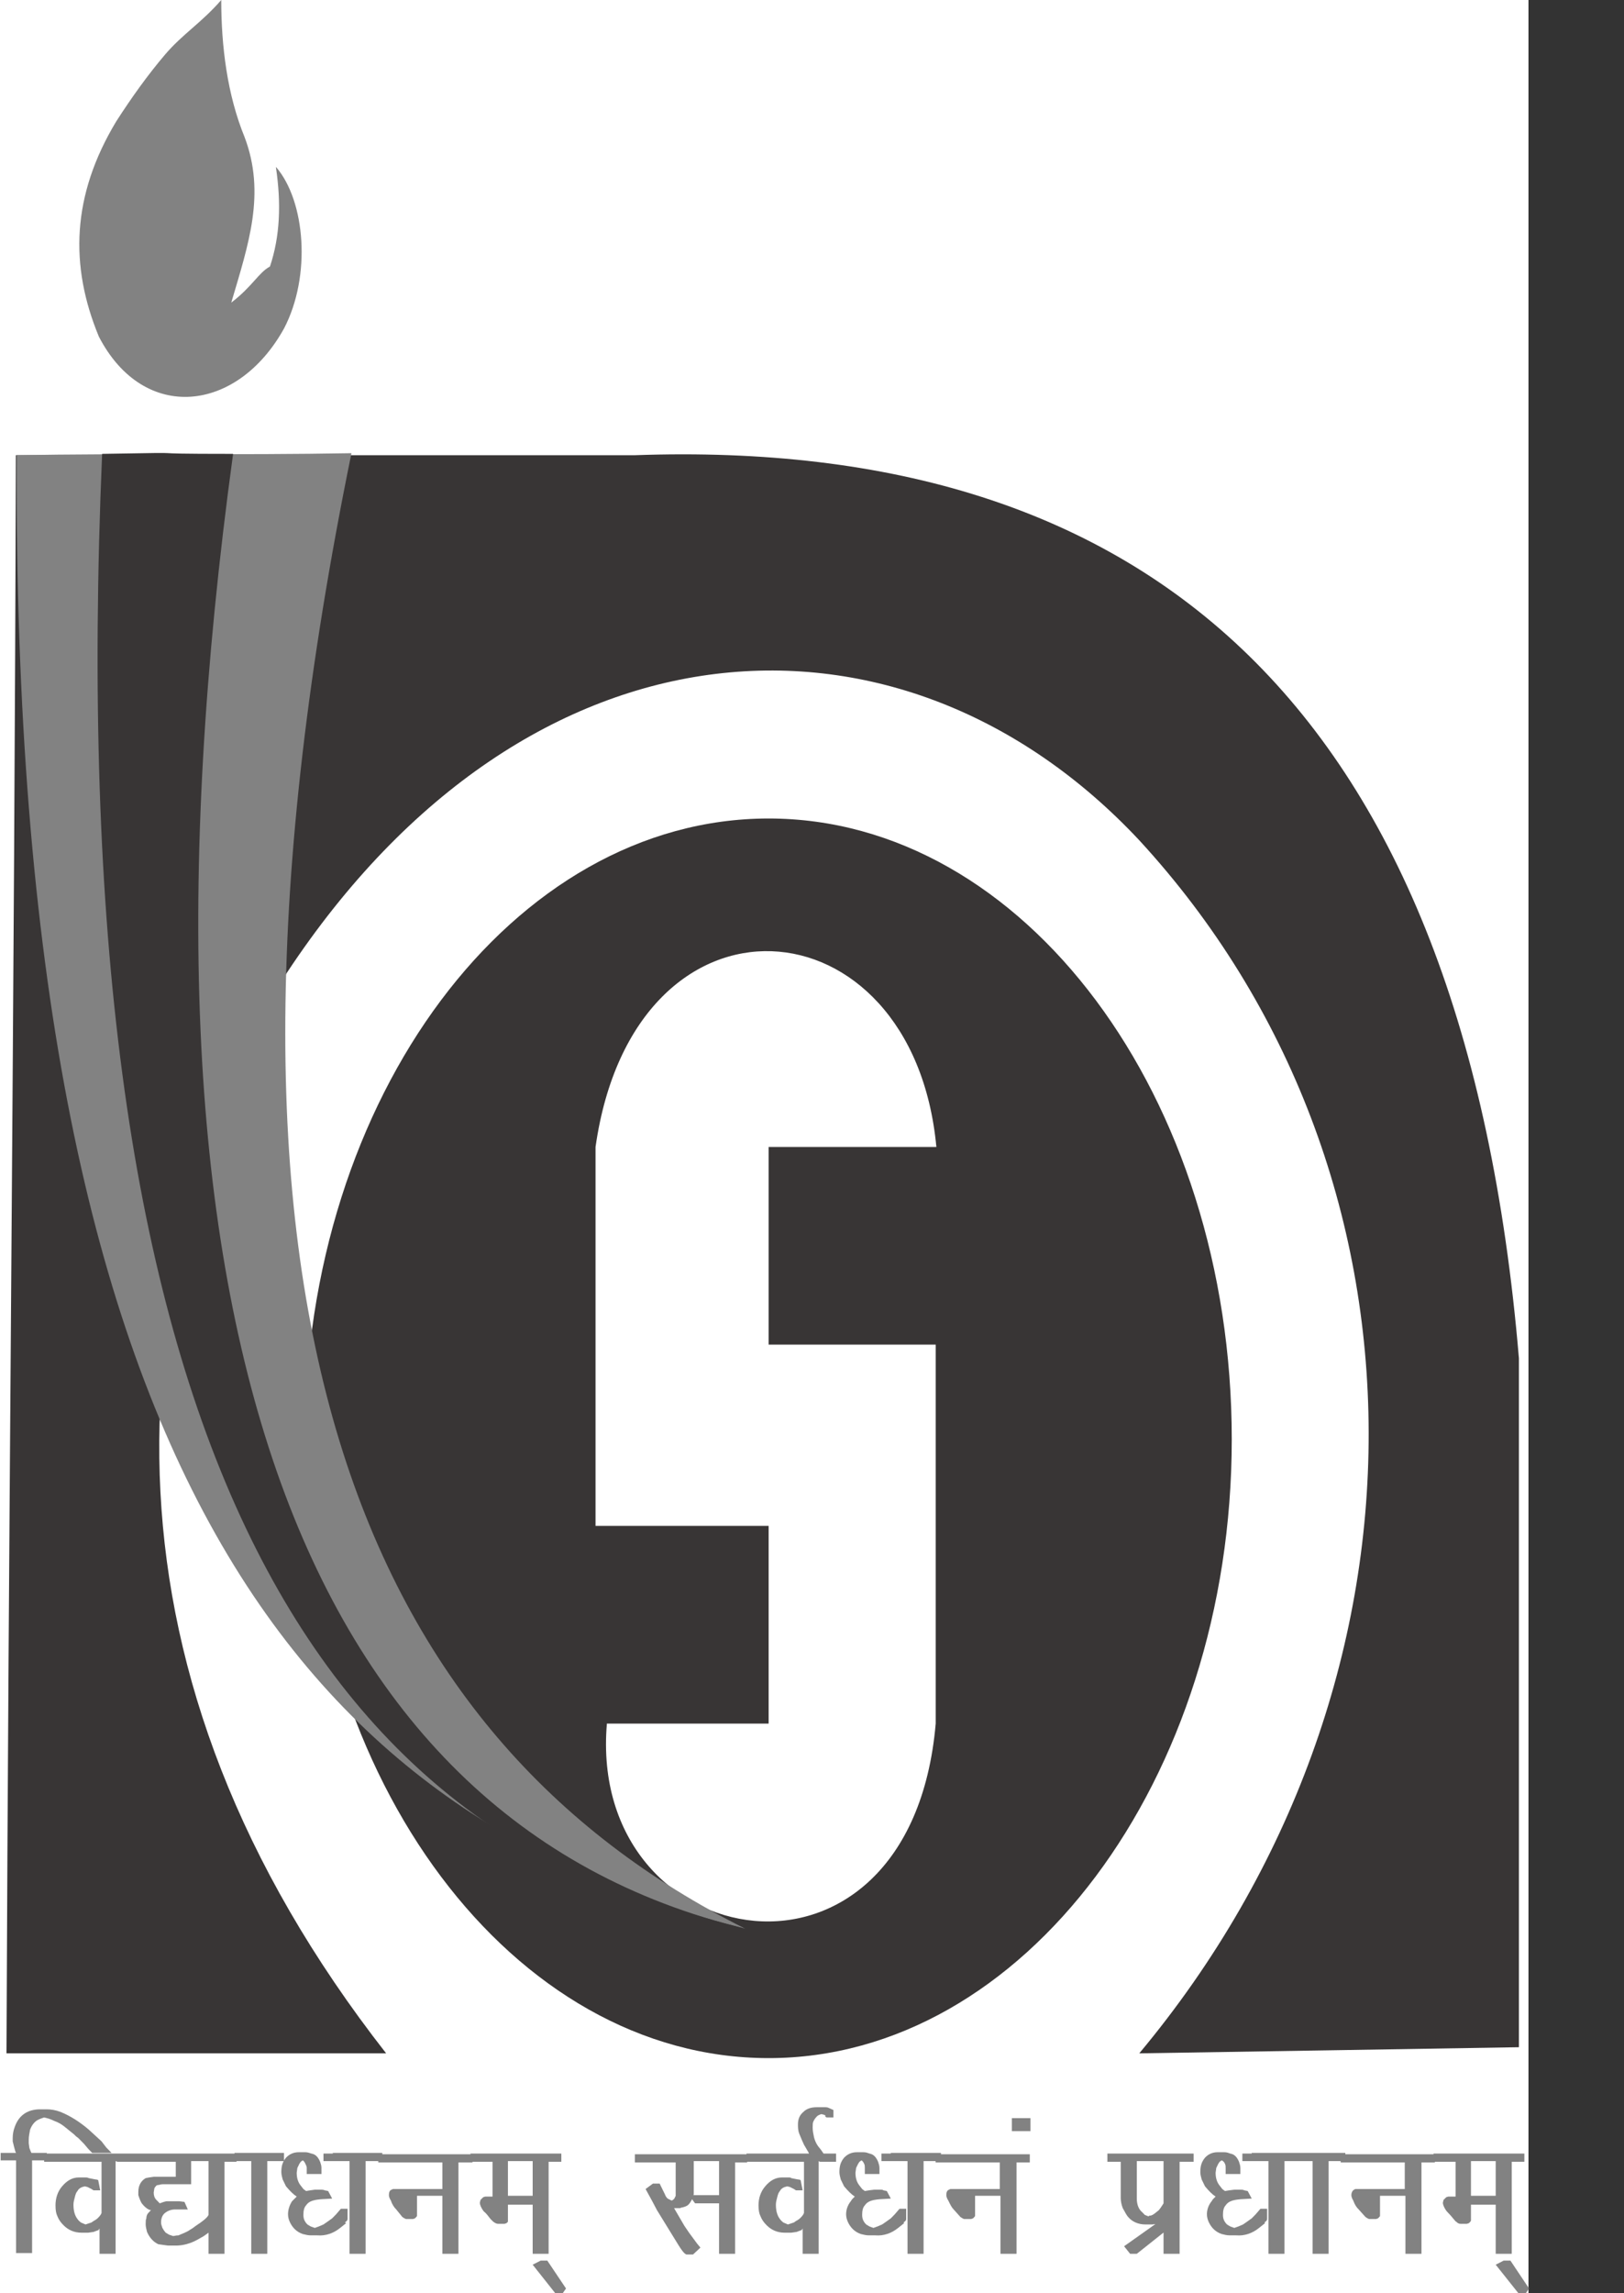 <svg width="17" height="24" viewBox="0 0 17 24" fill="none" xmlns="http://www.w3.org/2000/svg">
<rect x="0" y="0" width="17" height="24" fill="#333333" stroke="none"/>
<rect width="16" height="24" fill="white"/>
<path fill-rule="evenodd" clip-rule="evenodd" d="M2.889 1.747C3.197 2.104 3.26 2.889 2.973 3.438C2.483 4.322 1.504 4.429 1.035 3.523C0.728 2.782 0.749 2.047 1.217 1.27C1.378 1.02 1.546 0.785 1.728 0.571C1.91 0.357 2.113 0.235 2.316 0C2.316 0.485 2.379 0.991 2.56 1.434C2.784 2.026 2.602 2.553 2.421 3.167C2.644 2.996 2.707 2.853 2.826 2.789C2.931 2.475 2.945 2.133 2.889 1.755V1.747Z" fill="#828282"/>
<path fill-rule="evenodd" clip-rule="evenodd" d="M0.159 4.764C2.321 4.764 4.483 4.764 6.645 4.764C12.024 4.572 15.326 7.403 15.9 14.215C15.9 16.618 15.9 19.022 15.9 21.425C14.578 21.447 13.249 21.468 11.926 21.489C15.145 17.631 15.11 12.253 11.926 8.794C9.457 6.155 5.546 6.326 3 10.185C1.188 13.558 0.943 17.524 4.042 21.489C2.72 21.489 1.391 21.489 0.068 21.489C0.089 15.898 0.152 10.335 0.166 4.764H0.159Z" fill="#383535"/>
<path fill-rule="evenodd" clip-rule="evenodd" d="M8.046 8.566C10.718 8.566 12.894 11.476 12.894 15.063C12.894 18.629 10.711 21.539 8.046 21.539C5.373 21.539 3.19 18.629 3.19 15.063C3.19 11.476 5.373 8.566 8.046 8.566ZM8.046 12.004C8.046 12.681 8.046 13.373 8.046 14.072C8.633 14.072 9.207 14.072 9.795 14.072C9.795 15.399 9.795 16.732 9.795 18.038C9.529 21.097 6.143 20.484 6.353 18.038C6.94 18.038 7.43 18.038 8.046 18.038C8.046 17.36 8.046 16.668 8.046 15.969C7.437 15.969 6.842 15.969 6.234 15.969C6.234 14.643 6.234 13.309 6.234 12.004C6.639 9.158 9.557 9.386 9.802 12.004C9.214 12.004 8.64 12.004 8.053 12.004H8.046Z" fill="#383535"/>
<path fill-rule="evenodd" clip-rule="evenodd" d="M7.8 20.184C3.231 19.043 0.132 15.463 0.174 4.764C1.336 4.743 2.497 4.764 3.679 4.743C1.846 13.708 3.798 18.18 7.8 20.184Z" fill="#828282"/>
<path fill-rule="evenodd" clip-rule="evenodd" d="M7.799 20.184C3.112 19.278 0.642 14.728 1.069 4.75C2.251 4.729 1.258 4.75 2.44 4.75C1.216 13.694 3.091 19.043 7.799 20.184Z" fill="#383535"/>
<path d="M0.965 22.531L0.923 22.488L0.881 22.438C0.867 22.424 0.853 22.41 0.839 22.395C0.832 22.388 0.825 22.381 0.818 22.374C0.797 22.36 0.783 22.346 0.776 22.338L0.671 22.253C0.643 22.231 0.608 22.21 0.567 22.196C0.525 22.174 0.49 22.167 0.462 22.16C0.441 22.167 0.42 22.174 0.406 22.181C0.371 22.196 0.336 22.231 0.315 22.288C0.308 22.324 0.301 22.36 0.301 22.388V22.431L0.308 22.481L0.322 22.517L0.329 22.531H0.49V22.609H0.336V23.579H0.168V22.609H0.007V22.531H0.168L0.161 22.517L0.147 22.467L0.133 22.41V22.374C0.133 22.338 0.14 22.296 0.154 22.26C0.196 22.139 0.287 22.075 0.42 22.075H0.49C0.532 22.075 0.581 22.082 0.636 22.103C0.741 22.146 0.839 22.21 0.93 22.288L1.063 22.41L1.112 22.474L1.168 22.531H1.098H0.979H0.965ZM1.21 22.617V23.587H1.042V23.323L1.035 23.33V23.337L0.979 23.358L0.923 23.366H0.853C0.776 23.366 0.713 23.337 0.664 23.287C0.636 23.259 0.615 23.23 0.601 23.194C0.587 23.166 0.581 23.13 0.581 23.08C0.581 23.009 0.601 22.938 0.65 22.881C0.699 22.823 0.755 22.788 0.825 22.788H0.895C0.902 22.788 0.916 22.788 0.93 22.795L0.965 22.802L1 22.809C1.007 22.809 1.014 22.809 1.028 22.816L1.049 22.923H0.979L0.958 22.909L0.944 22.902L0.916 22.888L0.888 22.881C0.853 22.888 0.825 22.902 0.811 22.93C0.797 22.945 0.79 22.966 0.783 22.995C0.776 23.023 0.769 23.044 0.769 23.073C0.769 23.137 0.783 23.187 0.811 23.223C0.825 23.244 0.839 23.251 0.846 23.259L0.895 23.28L0.916 23.273L0.937 23.266L0.958 23.259L0.979 23.244C1.007 23.23 1.021 23.216 1.028 23.209C1.042 23.194 1.056 23.18 1.063 23.159V22.624H0.462V22.538H1.399V22.624H1.231L1.21 22.617ZM2.35 22.617V23.587H2.183V23.366L2.134 23.401L2.071 23.437C1.994 23.48 1.917 23.501 1.84 23.501H1.77C1.749 23.501 1.714 23.494 1.658 23.487C1.609 23.465 1.567 23.422 1.539 23.358C1.532 23.33 1.525 23.301 1.525 23.28C1.525 23.251 1.525 23.23 1.532 23.216C1.532 23.194 1.539 23.173 1.553 23.159L1.567 23.144L1.581 23.13C1.56 23.13 1.525 23.109 1.49 23.066C1.476 23.052 1.462 23.016 1.448 22.973C1.448 22.966 1.448 22.959 1.448 22.938C1.448 22.873 1.476 22.823 1.525 22.795L1.56 22.788L1.609 22.781H1.84V22.624H1.329V22.538H2.476V22.624H2.343L2.35 22.617ZM2.183 22.617H2.001V22.859H1.707C1.7 22.859 1.686 22.859 1.665 22.866C1.658 22.866 1.651 22.866 1.637 22.873C1.63 22.881 1.623 22.888 1.616 22.902L1.609 22.945C1.609 22.973 1.616 23.002 1.637 23.023L1.658 23.044L1.672 23.059L1.714 23.044L1.742 23.037H1.812H1.847H1.875L1.931 23.044L1.966 23.123H1.896H1.882H1.833C1.791 23.123 1.756 23.137 1.728 23.159C1.7 23.18 1.686 23.216 1.686 23.259C1.686 23.28 1.693 23.294 1.7 23.316C1.707 23.33 1.721 23.351 1.735 23.366L1.77 23.387L1.812 23.401C1.826 23.401 1.84 23.394 1.868 23.394C1.917 23.373 1.959 23.358 1.987 23.337C2.001 23.33 2.022 23.316 2.05 23.294C2.127 23.244 2.169 23.209 2.183 23.18V22.609V22.617ZM2.798 22.617V23.587H2.63V22.617H2.455V22.531H2.973V22.617H2.798ZM3.624 23.266L3.561 23.316C3.491 23.373 3.407 23.401 3.323 23.394H3.253C3.225 23.394 3.197 23.387 3.169 23.38C3.106 23.358 3.064 23.316 3.036 23.259C3.022 23.23 3.015 23.201 3.015 23.173C3.015 23.13 3.029 23.08 3.057 23.037L3.078 23.016L3.106 22.988C3.071 22.966 3.036 22.93 2.994 22.881L2.959 22.809C2.952 22.781 2.945 22.759 2.945 22.731C2.945 22.666 2.959 22.624 2.994 22.581C3.029 22.545 3.071 22.524 3.127 22.524H3.197C3.218 22.524 3.239 22.531 3.26 22.538C3.302 22.545 3.33 22.574 3.351 22.624C3.358 22.645 3.365 22.666 3.365 22.688V22.752H3.211V22.688C3.211 22.674 3.204 22.659 3.197 22.645C3.19 22.631 3.183 22.617 3.169 22.609L3.148 22.624L3.134 22.645L3.113 22.688L3.106 22.738C3.106 22.795 3.12 22.838 3.148 22.873L3.176 22.909L3.204 22.93L3.246 22.923L3.295 22.916H3.365C3.372 22.916 3.386 22.916 3.4 22.923L3.435 22.93L3.477 23.009L3.358 23.016C3.281 23.023 3.232 23.037 3.204 23.08C3.183 23.102 3.176 23.137 3.176 23.18C3.176 23.223 3.19 23.251 3.218 23.28L3.253 23.301L3.295 23.316L3.337 23.301L3.386 23.28L3.428 23.251L3.477 23.216L3.519 23.173L3.568 23.116H3.638V23.223C3.638 23.237 3.631 23.244 3.61 23.259L3.624 23.266ZM3.512 22.617H3.386V22.538H3.512V22.617ZM3.386 22.617H3.512H3.386ZM3.827 22.617V23.587H3.659V22.617H3.484V22.531H4.002V22.617H3.827ZM4.799 22.617V23.587H4.631V22.98H4.365V23.159V23.187C4.365 23.194 4.365 23.194 4.358 23.201L4.344 23.216L4.323 23.223H4.253C4.246 23.223 4.232 23.216 4.211 23.201L4.148 23.123C4.127 23.102 4.106 23.073 4.092 23.03C4.078 23.009 4.071 22.988 4.071 22.973C4.071 22.945 4.078 22.923 4.099 22.916L4.113 22.909H4.134H4.631V22.631H3.96V22.545H4.946V22.631H4.799V22.617ZM5.743 22.617V23.587H5.576V23.073H5.317V23.216V23.237C5.317 23.237 5.317 23.244 5.317 23.251L5.303 23.266L5.282 23.273H5.212C5.198 23.273 5.184 23.266 5.163 23.251C5.163 23.251 5.149 23.237 5.135 23.223C5.107 23.187 5.086 23.159 5.065 23.144C5.037 23.109 5.023 23.073 5.023 23.052L5.03 23.023C5.037 23.016 5.044 23.009 5.051 23.002L5.058 22.995L5.079 22.988H5.156V22.624H4.925V22.538H5.876V22.624H5.743V22.617ZM5.576 22.617H5.317V22.98H5.576V22.617ZM5.883 24H5.813L5.576 23.701L5.66 23.658H5.729L5.925 23.95L5.89 24H5.883ZM7.695 22.617V23.587H7.527V23.059H7.276L7.213 22.973H7.527V22.617H7.262V22.959C7.262 22.973 7.255 22.98 7.255 22.98L7.241 23.023C7.234 23.037 7.22 23.059 7.206 23.073C7.192 23.087 7.171 23.094 7.143 23.102C7.136 23.102 7.129 23.102 7.122 23.109H7.101H7.01C7.003 23.109 6.996 23.109 6.982 23.102H7.052L7.164 23.294L7.213 23.366L7.297 23.48L7.332 23.522L7.255 23.594H7.185C7.164 23.587 7.136 23.551 7.101 23.494L6.877 23.13L6.828 23.037L6.793 22.973L6.758 22.909L6.835 22.852H6.905L6.961 22.966C6.968 22.988 6.982 23.002 6.989 23.009L7.031 23.03L7.045 23.023L7.059 23.009L7.073 22.98V22.938V22.909V22.631H6.646V22.545H7.821V22.631H7.674L7.695 22.617ZM8.57 22.617V23.587H8.402V23.323L8.395 23.33V23.337L8.339 23.358L8.283 23.366H8.213C8.136 23.366 8.073 23.337 8.024 23.287C7.996 23.259 7.975 23.23 7.961 23.194C7.947 23.166 7.94 23.13 7.94 23.08C7.94 23.009 7.961 22.938 8.01 22.881C8.059 22.823 8.115 22.788 8.185 22.788H8.255C8.269 22.788 8.276 22.788 8.283 22.795L8.318 22.802L8.353 22.809C8.36 22.809 8.367 22.809 8.381 22.816L8.402 22.923H8.332L8.311 22.909L8.297 22.902L8.269 22.888L8.241 22.881C8.206 22.888 8.178 22.902 8.164 22.93C8.15 22.945 8.143 22.966 8.136 22.995C8.129 23.023 8.122 23.044 8.122 23.073C8.122 23.137 8.136 23.187 8.164 23.223C8.178 23.244 8.192 23.251 8.199 23.259L8.248 23.28L8.269 23.273L8.29 23.266L8.311 23.259L8.332 23.244C8.36 23.23 8.374 23.216 8.381 23.209C8.395 23.194 8.409 23.18 8.416 23.159V22.624H7.814V22.538H8.752V22.624H8.584L8.57 22.617ZM8.64 22.139L8.626 22.132L8.598 22.125C8.577 22.132 8.556 22.139 8.542 22.16C8.528 22.174 8.521 22.189 8.514 22.203C8.507 22.217 8.507 22.239 8.507 22.267C8.507 22.303 8.514 22.331 8.521 22.367C8.528 22.395 8.542 22.431 8.563 22.46L8.591 22.495L8.626 22.545H8.549H8.479L8.472 22.538C8.465 22.538 8.465 22.524 8.458 22.517L8.416 22.445C8.402 22.417 8.388 22.381 8.367 22.331C8.353 22.296 8.353 22.26 8.353 22.231C8.353 22.174 8.374 22.132 8.409 22.103C8.444 22.067 8.493 22.053 8.549 22.053H8.619C8.619 22.053 8.626 22.053 8.64 22.053C8.647 22.053 8.661 22.053 8.675 22.06L8.724 22.082V22.16H8.654L8.64 22.153V22.139ZM9.465 23.266L9.402 23.316C9.332 23.373 9.248 23.401 9.164 23.394H9.095C9.067 23.394 9.039 23.387 9.011 23.38C8.948 23.358 8.906 23.316 8.878 23.259C8.864 23.23 8.857 23.201 8.857 23.173C8.857 23.13 8.871 23.08 8.906 23.037L8.92 23.016L8.948 22.988C8.913 22.966 8.878 22.93 8.836 22.881L8.801 22.809C8.794 22.781 8.787 22.759 8.787 22.731C8.787 22.666 8.801 22.624 8.836 22.581C8.871 22.545 8.913 22.524 8.969 22.524H9.039C9.067 22.524 9.081 22.531 9.102 22.538C9.143 22.545 9.171 22.574 9.192 22.624C9.199 22.645 9.206 22.666 9.206 22.688V22.752H9.053V22.688C9.053 22.674 9.053 22.659 9.046 22.645C9.039 22.631 9.032 22.617 9.018 22.609L8.997 22.624L8.983 22.645L8.962 22.688L8.955 22.738C8.955 22.795 8.969 22.838 8.997 22.873L9.025 22.909L9.053 22.93L9.095 22.923L9.15 22.916H9.22C9.234 22.916 9.241 22.916 9.248 22.923L9.283 22.93L9.325 23.009L9.206 23.016C9.13 23.023 9.081 23.037 9.053 23.08C9.032 23.102 9.025 23.137 9.025 23.18C9.025 23.223 9.039 23.251 9.067 23.28L9.102 23.301L9.143 23.316L9.185 23.301L9.234 23.28L9.276 23.251L9.325 23.216L9.367 23.173L9.416 23.116H9.486V23.223C9.486 23.237 9.479 23.244 9.458 23.259L9.465 23.266ZM9.353 22.617H9.227V22.538H9.353V22.617ZM9.227 22.617H9.353H9.227ZM9.668 22.617V23.587H9.5V22.617H9.325V22.531H9.85V22.617H9.675H9.668ZM10.641 22.617V23.587H10.473V22.98H10.207V23.159V23.187C10.207 23.194 10.207 23.194 10.2 23.201L10.186 23.216L10.165 23.223H10.095C10.088 23.223 10.074 23.216 10.053 23.201L9.983 23.123C9.962 23.102 9.948 23.073 9.927 23.03C9.913 23.009 9.906 22.988 9.906 22.973C9.906 22.945 9.913 22.923 9.934 22.916L9.948 22.909H9.969H10.466V22.631H9.794V22.545H10.78V22.631H10.634L10.641 22.617ZM10.787 22.303H10.592V22.167H10.787V22.303ZM10.592 22.303H10.787H10.592ZM12.348 22.617V23.587H12.18V23.237C12.166 23.251 12.145 23.259 12.117 23.273L12.061 23.28H11.991C11.914 23.28 11.851 23.251 11.809 23.201C11.795 23.187 11.781 23.159 11.753 23.109C11.739 23.073 11.732 23.037 11.732 23.002V22.624H11.592V22.538H12.495V22.624H12.348V22.617ZM12.18 22.617H11.9V23.009C11.9 23.073 11.921 23.123 11.956 23.151L11.984 23.18L12.019 23.194C12.026 23.194 12.026 23.194 12.033 23.187C12.04 23.187 12.04 23.187 12.047 23.187C12.061 23.18 12.068 23.18 12.075 23.173C12.089 23.166 12.103 23.151 12.131 23.13L12.152 23.102L12.18 23.059V22.617ZM11.9 23.587H11.83L11.767 23.508L12.271 23.151H12.341V23.237L11.9 23.587ZM13.243 23.266L13.18 23.316C13.11 23.373 13.026 23.401 12.942 23.394H12.872C12.844 23.394 12.816 23.387 12.788 23.38C12.725 23.358 12.683 23.316 12.655 23.259C12.641 23.23 12.634 23.201 12.634 23.173C12.634 23.13 12.648 23.08 12.683 23.037L12.697 23.016L12.725 22.988C12.69 22.966 12.655 22.93 12.614 22.881L12.579 22.809C12.572 22.781 12.565 22.759 12.565 22.731C12.565 22.666 12.579 22.624 12.614 22.581C12.648 22.545 12.69 22.524 12.746 22.524H12.816C12.844 22.524 12.858 22.531 12.879 22.538C12.921 22.545 12.949 22.574 12.97 22.624C12.977 22.645 12.984 22.666 12.984 22.688V22.752H12.83V22.688C12.83 22.674 12.83 22.659 12.823 22.645C12.816 22.631 12.809 22.617 12.788 22.609L12.767 22.624L12.753 22.645L12.732 22.688L12.725 22.738C12.725 22.795 12.739 22.838 12.767 22.873L12.795 22.909L12.823 22.93L12.865 22.923L12.921 22.916H12.991C13.005 22.916 13.012 22.916 13.026 22.923L13.061 22.93L13.103 23.009L12.984 23.016C12.907 23.023 12.858 23.037 12.83 23.08C12.809 23.102 12.802 23.137 12.802 23.18C12.802 23.223 12.816 23.251 12.844 23.28L12.879 23.301L12.921 23.316L12.963 23.301L13.012 23.28L13.054 23.251L13.103 23.216L13.145 23.173L13.194 23.116H13.264V23.223C13.264 23.237 13.257 23.244 13.236 23.259L13.243 23.266ZM13.131 22.617H13.005V22.538H13.131V22.617ZM13.005 22.617H13.131H13.005ZM13.446 22.617V23.587H13.278V22.617H13.103V22.531H13.621V22.617H13.446ZM13.908 22.617V23.587H13.74V22.617H13.565V22.531H14.083V22.617H13.908ZM14.88 22.617V23.587H14.712V22.98H14.446V23.159V23.187C14.446 23.194 14.446 23.194 14.439 23.201L14.425 23.216L14.404 23.223H14.335C14.328 23.223 14.313 23.216 14.293 23.201L14.223 23.123C14.201 23.102 14.181 23.073 14.166 23.03C14.153 23.009 14.146 22.988 14.146 22.973C14.146 22.945 14.16 22.923 14.174 22.916L14.188 22.909H14.209H14.705V22.631H14.034V22.545H15.02V22.631H14.873L14.88 22.617ZM15.825 22.617V23.587H15.657V23.073H15.398V23.216V23.237C15.398 23.237 15.398 23.244 15.391 23.251L15.377 23.266L15.356 23.273H15.286C15.272 23.273 15.258 23.266 15.244 23.251C15.237 23.251 15.23 23.237 15.216 23.223C15.188 23.187 15.16 23.159 15.146 23.144C15.118 23.109 15.104 23.073 15.104 23.052L15.111 23.023C15.118 23.016 15.125 23.009 15.132 23.002L15.139 22.995L15.16 22.988H15.237V22.624H15.006V22.538H15.957V22.624H15.825V22.617ZM15.657 22.617H15.398V22.98H15.657V22.617ZM15.964 24H15.895L15.657 23.701L15.741 23.658H15.811L16.006 23.95L15.972 24H15.964Z" fill="#828282"/>
</svg>
